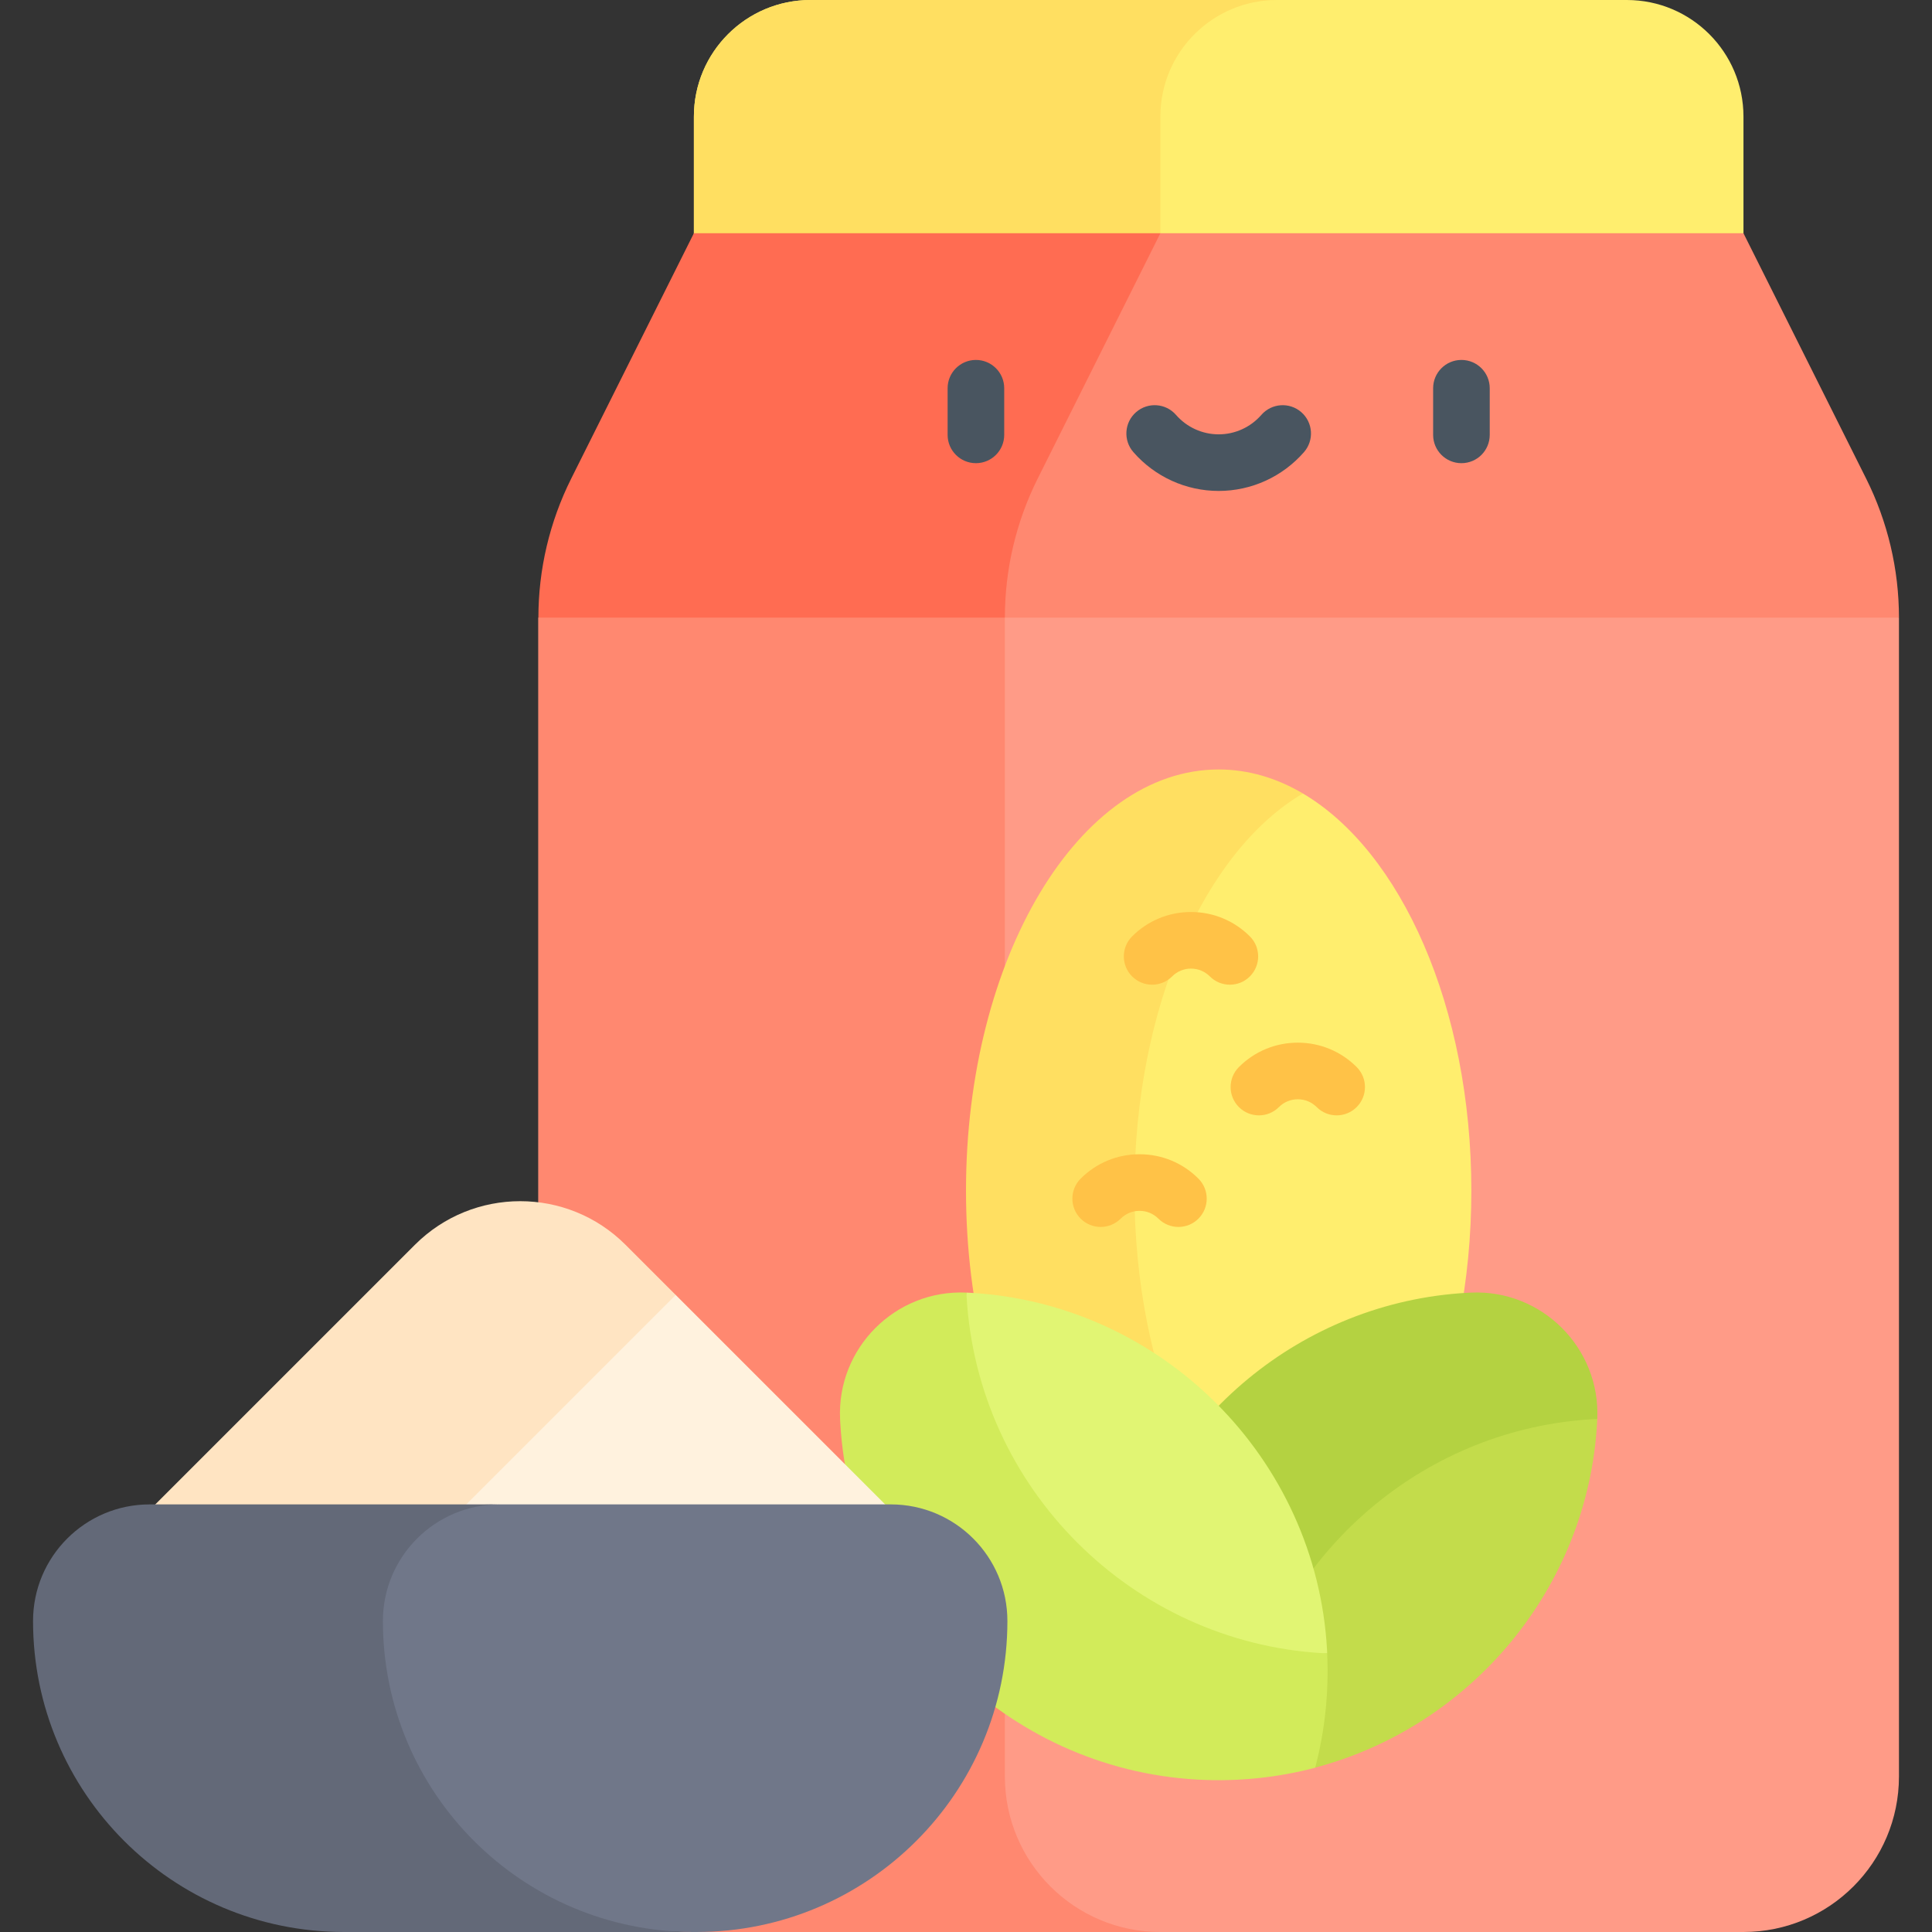 <svg id="Capa_1" enable-background="new 0 0 512 512" viewBox="0 0 512 512" xmlns="http://www.w3.org/2000/svg"><rect x="0" y="0" width="512" height="512" fill="#333333" stroke="none"/><g><g><path d="m431.131 0h-216.338c-17.069 0-30.905 13.837-30.905 30.905v51.509h278.149v-51.509c-.001-17.068-13.838-30.905-30.906-30.905z" fill="#ffee6e"/></g><g><path d="m338.414 0h-123.621c-17.069 0-30.905 13.837-30.905 30.905v51.509h123.622v-51.509c-.001-17.068 13.836-30.905 30.904-30.905z" fill="#ffdf61"/></g><g><path d="m142.68 163.681v307.112c0 22.758 18.449 41.207 41.207 41.207h278.149c22.758 0 41.207-18.449 41.207-41.207v-307.112l-180.282-41.074z" fill="#ff9b87"/></g><g><path d="m266.302 470.793v-307.112c0-10.073 1.854-20.035 5.432-29.403l-129.054 29.403v307.112c0 22.758 18.449 41.207 41.207 41.207h123.622c-22.758 0-41.207-18.449-41.207-41.207z" fill="#ff8870"/></g><g><path d="m494.543 126.824-32.507-65.013h-154.527l-67.189 50.935 25.982 50.935h236.942c-.001-12.795-2.979-25.413-8.701-36.857z" fill="#ff8870"/></g><g><path d="m151.381 126.824c-5.722 11.444-8.701 24.062-8.701 36.857h123.622c0-12.795 2.979-25.413 8.701-36.857l32.507-65.013h-123.623z" fill="#ff6c52"/></g><g><path d="m389.924 315.52c0-48.595-18.639-89.921-44.649-105.238-78.302 31.742-70.97 185.245 0 210.477 26.009-15.318 44.649-56.644 44.649-105.239z" fill="#ffee6e"/></g><g><path d="m300.641 315.52c0-48.591 18.635-89.922 44.641-105.244-6.982-4.113-14.493-6.359-22.321-6.359-36.981 0-66.961 49.966-66.961 111.603s29.98 111.603 66.962 111.603c7.827 0 15.339-2.246 22.321-6.359-26.007-15.322-44.642-56.653-44.642-105.244z" fill="#ffdf61"/></g><g><path d="m423.295 376.034c-.008 0-.016.003-.024 0-35.791-9.653-90.57 5.658-92.384 74.776l17.632 17.632c41.216-10.885 72.268-47.478 74.726-91.407.018-.326.035-.652.05-.977z" fill="#c3dc4b"/></g><g><path d="m389.79 342.554c-.325.015-.651.032-.977.05-43.929 2.458-80.522 33.51-91.407 74.726l33.481 33.481c10.885-41.216 47.478-72.268 91.407-74.726.326-.018.652-.035.977-.05h.024c.859-18.81-14.693-34.354-33.505-33.481z" fill="#b4d241"/></g><g><g><path d="m256.11 342.578c-6.429 33.614 15.574 101.89 95.604 95.581-.015-.33-.017-.656-.036-.986-2.84-50.745-43.823-91.728-94.568-94.568-.326-.018-.652-.035-.977-.05-.008 0-.016 0-.024 0 .001.007.003.015.001.023z" fill="#e1f573"/></g></g><g><path d="m350.728 438.123c-50.745-2.84-91.729-43.823-94.568-94.568-.018-.326-.035-.652-.05-.977 0-.008 0-.016 0-.024-18.809-.859-34.354 14.693-33.48 33.505.015.325.032.651.05.977 2.84 50.745 43.823 91.729 94.568 94.568 10.868.608 21.377-.533 31.294-3.138 2.525-9.615 3.66-19.791 3.173-30.307-.33-.016-.657-.018-.987-.036z" fill="#d2eb5a"/></g><g><g><path d="m179.071 343.182h-60.779v60.779h121.559z" fill="#fff2de"/></g></g><g><path d="m165.777 329.888c-15.416-15.416-40.411-15.416-55.827 0l-74.073 74.073h82.414l60.779-60.779z" fill="#ffe4c2"/></g><g><path d="m236.066 398.68h-103.688c-36.056 0-51.509 13.837-51.509 30.905 0 45.516 31.263 82.414 103.018 82.414h.67c45.516 0 82.414-36.898 82.414-82.414.001-17.068-13.836-30.905-30.905-30.905z" fill="#707789"/></g><g><path d="m101.473 429.586c0-17.069 13.837-30.905 30.905-30.905h-92.716c-17.069 0-30.905 13.837-30.905 30.905 0 45.516 36.898 82.414 82.414 82.414h92.716c-45.516 0-82.414-36.898-82.414-82.414z" fill="#636978"/></g><g><g><g><path d="m258.628 122.747c-4.142 0-7.5-3.357-7.5-7.5v-12.361c0-4.143 3.358-7.5 7.5-7.5s7.5 3.357 7.5 7.5v12.361c0 4.143-3.357 7.5-7.5 7.5z" fill="#495560"/></g><g><path d="m387.295 122.747c-4.142 0-7.5-3.357-7.5-7.5v-12.361c0-4.143 3.358-7.5 7.5-7.5s7.5 3.357 7.5 7.5v12.361c0 4.143-3.357 7.5-7.5 7.5z" fill="#495560"/></g><g><path d="m322.962 130.106c-8.667 0-16.911-3.754-22.615-10.299-2.722-3.122-2.396-7.86.726-10.581 3.122-2.723 7.86-2.398 10.582.726 2.855 3.275 6.977 5.154 11.308 5.154s8.452-1.879 11.307-5.154c2.722-3.122 7.459-3.448 10.582-.726 3.123 2.721 3.448 7.459.726 10.581-5.706 6.546-13.949 10.299-22.616 10.299z" fill="#495560"/></g></g><g><path d="m325.928 260.956c-1.919 0-3.839-.732-5.303-2.196-1.335-1.336-3.11-2.07-4.999-2.07s-3.664.734-4.999 2.07c-2.929 2.928-7.678 2.928-10.606 0-2.929-2.93-2.929-7.678 0-10.607 4.168-4.168 9.71-6.463 15.605-6.463s11.437 2.295 15.605 6.463c2.929 2.93 2.929 7.678 0 10.607-1.464 1.464-3.384 2.196-5.303 2.196z" fill="#ffc247"/></g><g><path d="m354.232 295.582c-1.919 0-3.839-.732-5.303-2.196-1.335-1.336-3.11-2.07-4.999-2.07s-3.664.734-4.999 2.07c-2.929 2.928-7.678 2.928-10.606 0-2.929-2.93-2.929-7.678 0-10.607 4.168-4.168 9.71-6.463 15.605-6.463s11.437 2.295 15.605 6.463c2.929 2.93 2.929 7.678 0 10.607-1.464 1.464-3.384 2.196-5.303 2.196z" fill="#ffc247"/></g><g><path d="m312.295 325.153c-1.919 0-3.839-.732-5.303-2.196-1.335-1.336-3.11-2.07-4.999-2.07s-3.664.734-4.999 2.07c-2.929 2.928-7.678 2.928-10.606 0-2.929-2.93-2.929-7.678 0-10.607 4.168-4.168 9.71-6.463 15.605-6.463s11.437 2.295 15.605 6.463c2.929 2.93 2.929 7.678 0 10.607-1.464 1.464-3.384 2.196-5.303 2.196z" fill="#ffc247"/></g></g></g><g/><g/><g/><g/><g/><g/><g/><g/><g/><g/><g/><g/><g/><g/><g/></svg>